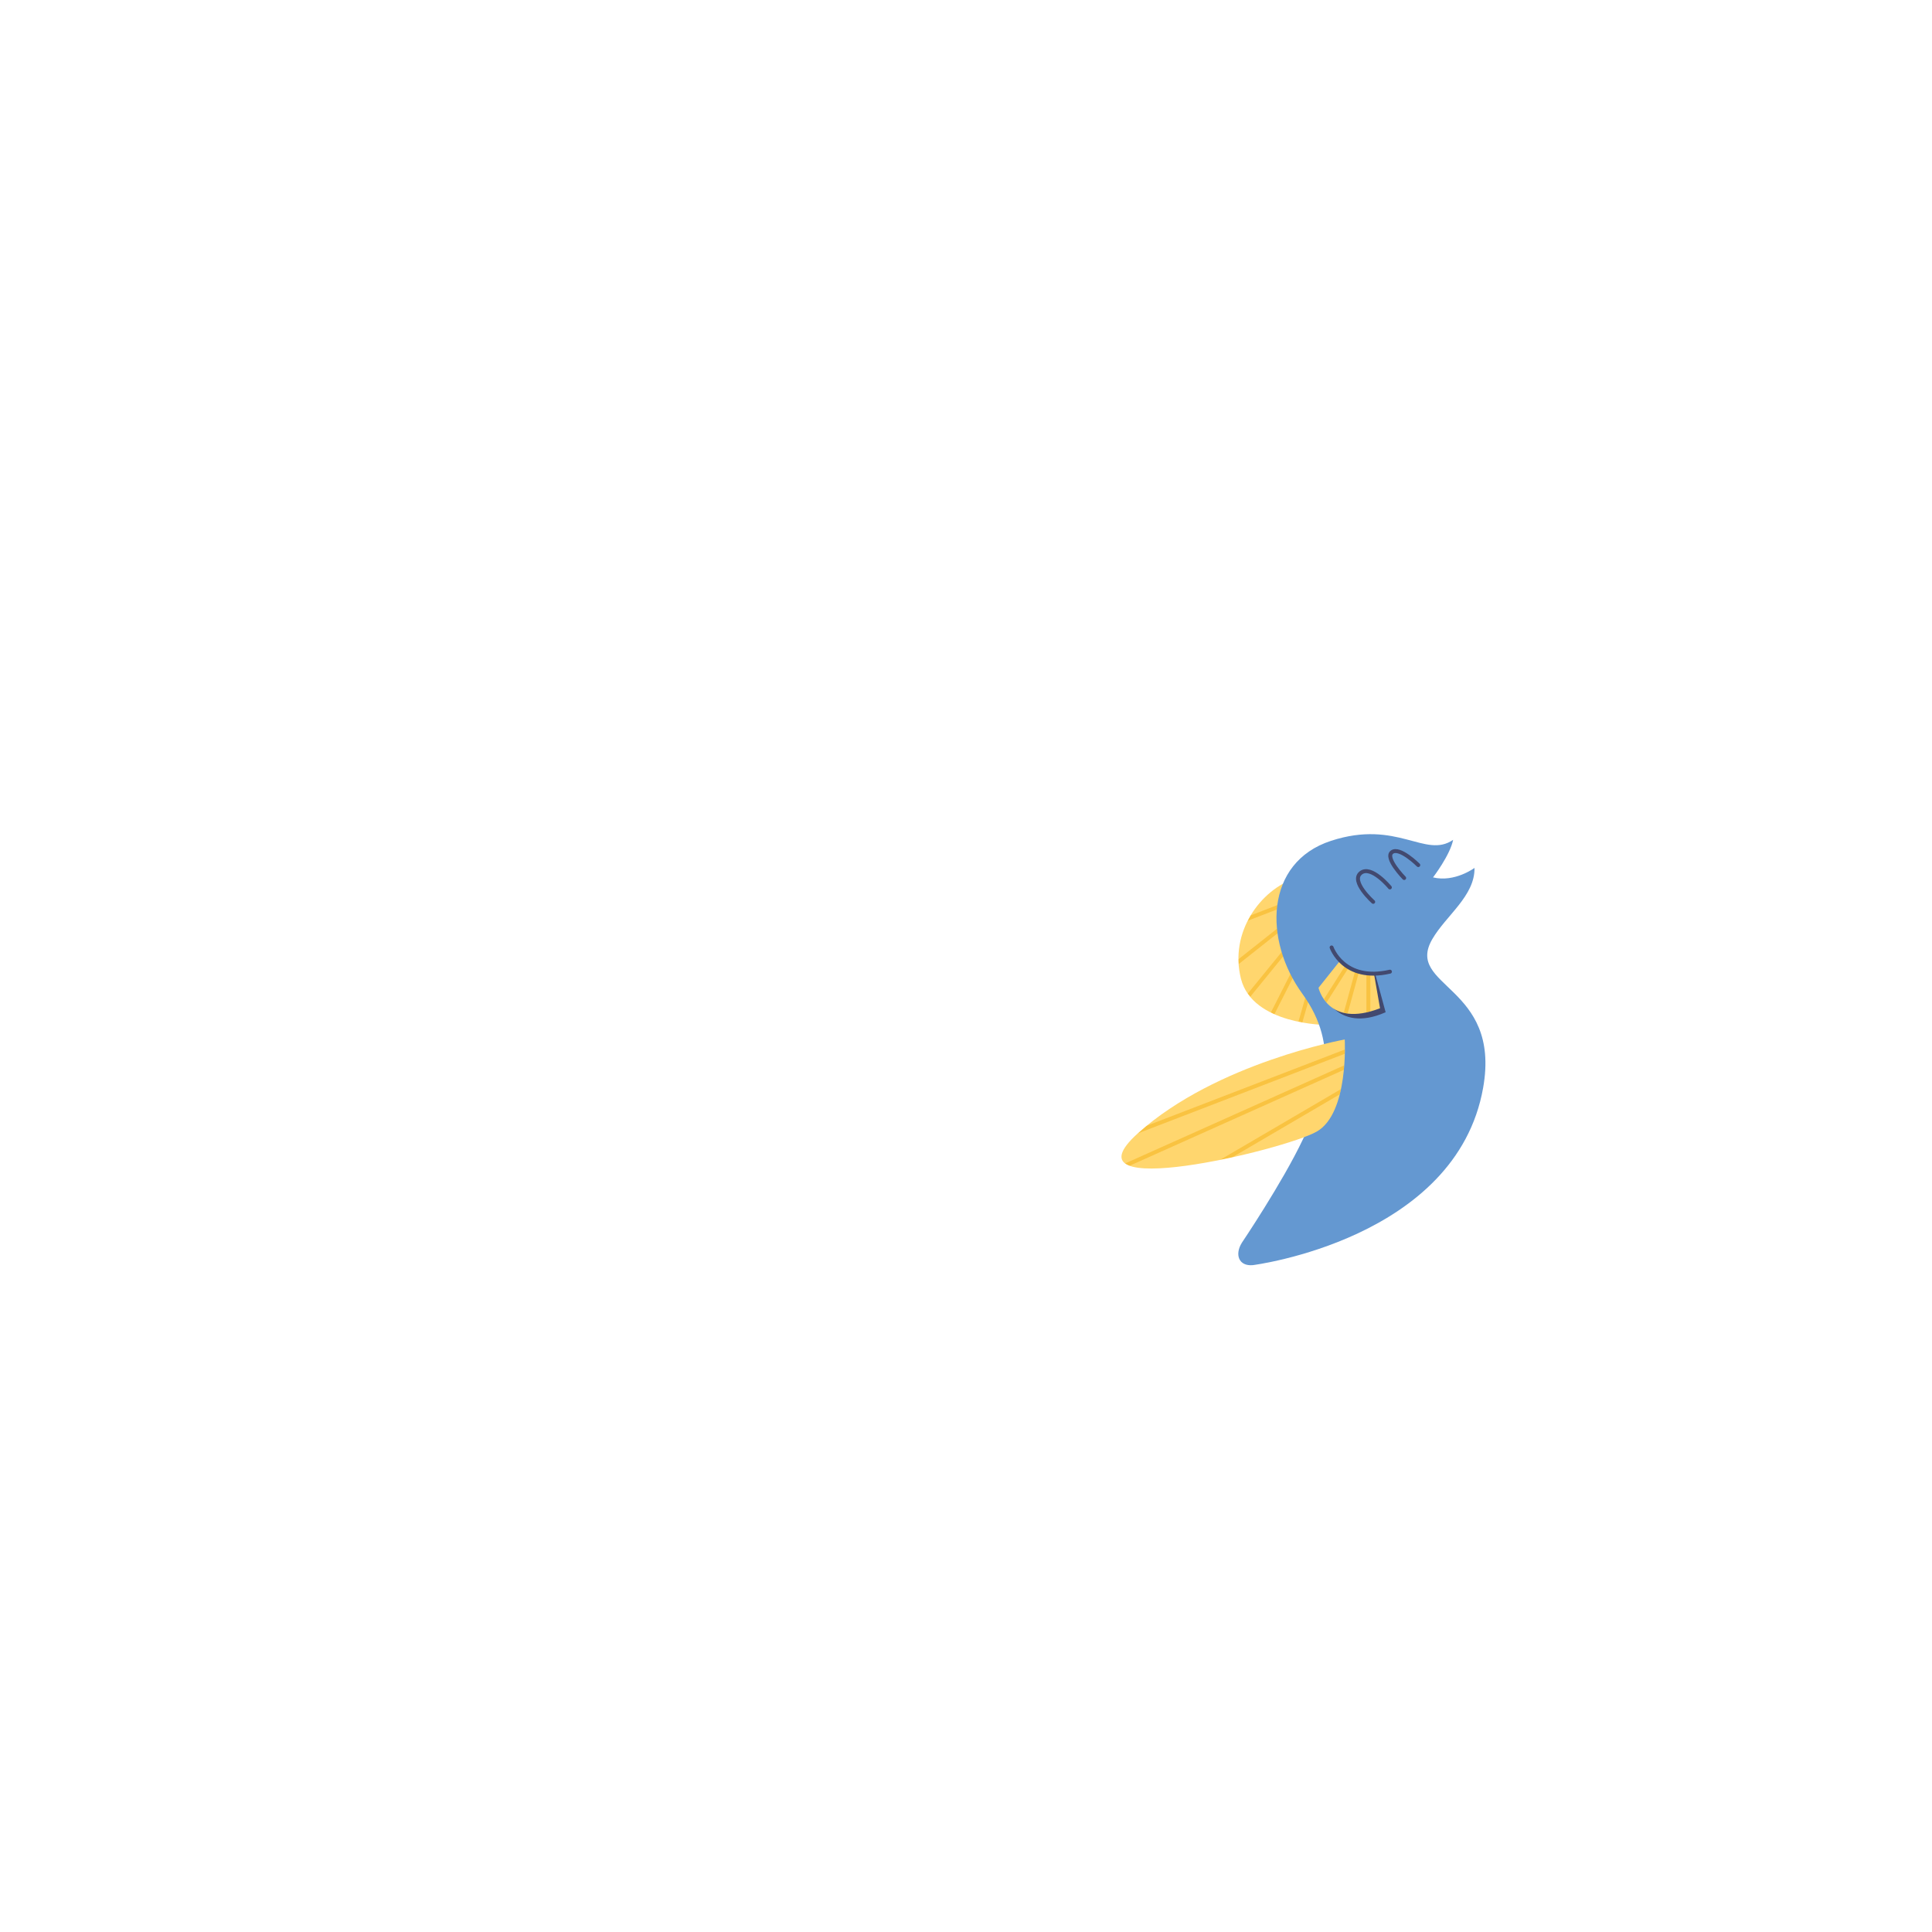 <?xml version="1.0" encoding="UTF-8"?><svg xmlns="http://www.w3.org/2000/svg" xmlns:xlink="http://www.w3.org/1999/xlink" viewBox="0 0 300 300"><defs><style>.cls-1{stroke:#42496f;}.cls-1,.cls-2,.cls-3{fill:none;}.cls-1,.cls-3{stroke-linecap:round;stroke-linejoin:round;stroke-width:.61px;}.cls-4{fill:#ffd66e;}.cls-3{stroke:#f4af13;}.cls-5{clip-path:url(#clippath-1);}.cls-6{filter:url(#drop-shadow-1);}.cls-7{isolation:isolate;}.cls-8{fill:#6498d1;}.cls-9{clip-path:url(#clippath-2);}.cls-10{fill:#42496f;}.cls-11{clip-path:url(#clippath);}.cls-12{mix-blend-mode:multiply;opacity:.5;}</style><filter id="drop-shadow-1" x="169.67" y="129.54" width="62.19" height="66.94" filterUnits="userSpaceOnUse"><feOffset dx="-1.22" dy="0"/><feGaussianBlur result="blur" stdDeviation="0"/><feFlood flood-color="#42496f" flood-opacity="1"/><feComposite in2="blur" operator="in"/><feComposite in="SourceGraphic"/></filter><clipPath id="clippath"><path class="cls-2" d="M202.44,136.34c-5.51,1.81-10.34,8.42-8.53,15.62,1.81,7.19,13.25,7.19,13.25,7.19l-4.72-22.81Z"/></clipPath><clipPath id="clippath-1"><path class="cls-2" d="M210.03,161.41s-19.86,3.58-32.09,14.54c-12.23,10.96,22.76,2.64,27.76-.25,4.99-2.88,4.33-14.29,4.33-14.29Z"/></clipPath><clipPath id="clippath-2"><path class="cls-2" d="M209.32,149.16l-3.36,4.22s1.38,6.35,9.55,3.18l-.94-5.36s-3.91,0-5.24-2.04Z"/></clipPath></defs><g class="cls-7"><g id="bateau_07"><g class="cls-6"><path class="cls-4" d="M202.44,136.34c-5.51,1.81-10.34,8.42-8.53,15.62,1.81,7.19,13.25,7.19,13.25,7.19l-4.72-22.81Z"/><g class="cls-11"><g class="cls-12"><line class="cls-3" x1="201.43" y1="140.15" x2="187.92" y2="145.36"/><line class="cls-3" x1="201.27" y1="143.21" x2="188.85" y2="153.04"/><line class="cls-3" x1="201.89" y1="146.28" x2="191.76" y2="158.71"/><line class="cls-3" x1="202.66" y1="149.81" x2="197.29" y2="160.4"/><line class="cls-3" x1="204.5" y1="153.96" x2="202.66" y2="160.4"/></g></g><path class="cls-8" d="M194.03,193.01s6.29-9.32,9.48-16.04,5.94-14.4-.06-22.66c-6.01-8.26-5.87-20.39,4.46-23.75,10.32-3.36,14.6,2.83,18.95-.15-.47,2.38-3.12,5.83-3.12,5.83,3.36.82,6.44-1.47,6.44-1.47.07,4.36-4.43,7.39-6.55,11.05-4.34,7.47,10.72,7.14,7.89,23.09-4.17,23.55-35.76,27.54-35.76,27.54-2.19.2-2.84-1.64-1.72-3.45Z"/><path class="cls-4" d="M210.03,161.41s-19.86,3.58-32.09,14.54c-12.23,10.96,22.76,2.64,27.76-.25,4.99-2.88,4.33-14.29,4.33-14.29Z"/><g class="cls-5"><g class="cls-12"><line class="cls-3" x1="213.78" y1="161.86" x2="172.12" y2="177.89"/><line class="cls-3" x1="212.32" y1="164.7" x2="171.2" y2="183.11"/><line class="cls-3" x1="211.56" y1="168.23" x2="183.78" y2="184.49"/></g></g><path class="cls-10" d="M209.32,149.16l-2.86,4.58s2.13,6.89,9.92,3.44l-1.58-5.81s-3.91,0-5.49-2.21Z"/><path class="cls-4" d="M209.32,149.16l-3.36,4.22s1.38,6.35,9.55,3.18l-.94-5.36s-3.91,0-5.24-2.04Z"/><g class="cls-9"><g class="cls-12"><line class="cls-3" x1="210.94" y1="149.2" x2="205.88" y2="157.18"/><line class="cls-3" x1="212.48" y1="148.89" x2="209.71" y2="159.02"/><line class="cls-3" x1="213.7" y1="149.51" x2="213.7" y2="158.56"/></g></g><path class="cls-1" d="M207.99,147.12s1.87,5.41,9.06,3.76"/><path class="cls-1" d="M214.45,140.04s-3.56-3.17-1.94-4.48,4.53,2.24,4.53,2.24"/><path class="cls-1" d="M219.26,136.34s-3.08-3.14-1.89-4.02c1.19-.88,4.08,2.01,4.08,2.01"/></g></g></g></svg>
